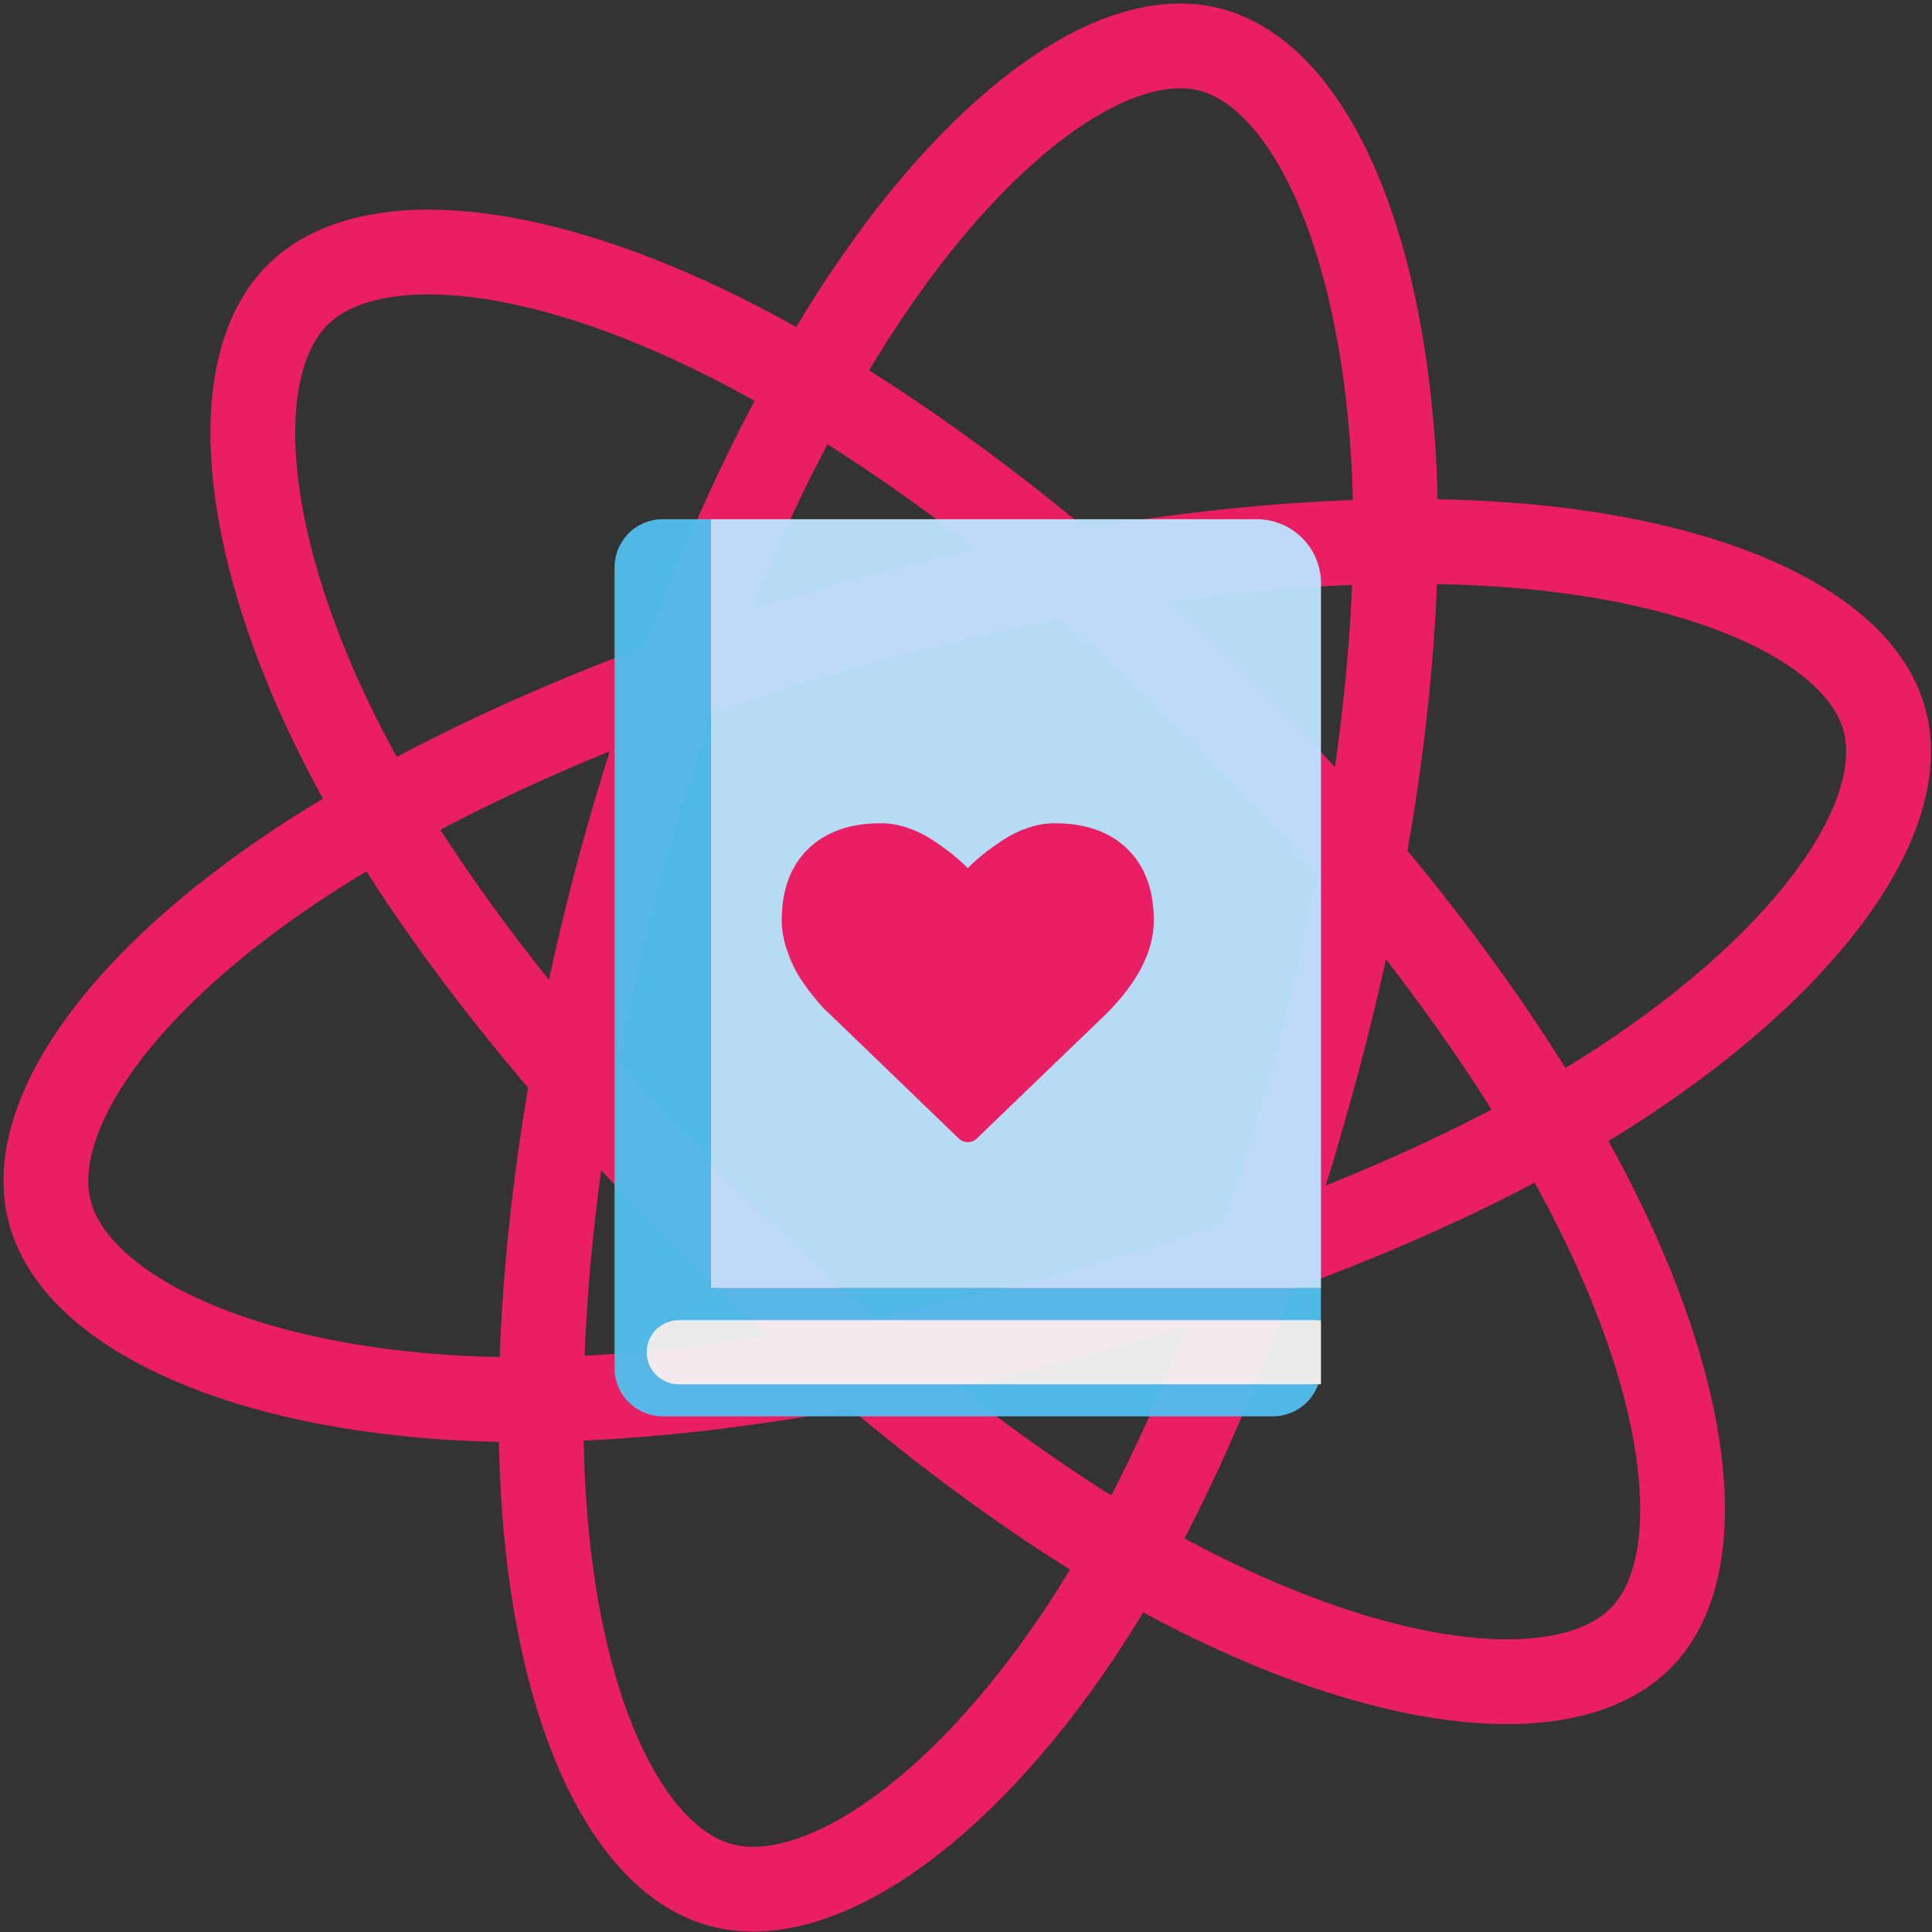 <svg width="547" height="547" viewBox="0 0 547 547" fill="none" xmlns="http://www.w3.org/2000/svg">
<rect x="0" y="0" width="547" height="547" fill="#333333" stroke="none"/>
<path d="M346.456 201.568C394.084 249.196 431.495 300.276 453.37 345.12C479.728 399.153 483.466 444.842 464.473 463.834C444.68 483.627 396.206 479.718 338.742 450.855C295.297 429.034 246.711 391.736 201.5 346.524C155.146 300.17 116.55 250.979 94.833 206.708C67.353 150.685 64.776 102.965 84.19 83.551C103.028 64.712 147.438 67.495 200.884 93.308C246.043 115.12 298.364 153.475 346.456 201.568Z" stroke="#E91E63" stroke-width="24" stroke-miterlimit="10"/>
<path d="M247.4 175.052C312.452 157.587 375.389 150.698 425.167 154.15C485.141 158.31 526.587 177.897 533.552 203.838C540.811 230.871 513.207 270.911 459.498 306.272C418.89 333.005 362.309 356.46 300.557 373.041C237.245 390.039 175.35 398.899 126.149 395.594C63.889 391.413 21.265 369.805 14.145 343.288C7.238 317.557 31.833 280.477 80.895 247.074C122.348 218.85 181.712 192.688 247.4 175.052Z" stroke="#E91E63" stroke-width="24" stroke-miterlimit="10"/>
<path d="M174.938 247.634C192.295 182.553 217.758 124.584 245.609 83.184C279.165 33.302 316.834 7.176 342.787 14.098C369.832 21.31 390.736 65.221 394.547 129.413C397.43 177.946 389.492 238.679 373.016 300.459C356.124 363.8 332.89 421.848 305.454 462.824C270.738 514.676 230.731 540.812 204.202 533.737C178.459 526.872 158.618 487.045 154.181 427.856C150.432 377.847 157.413 313.351 174.938 247.634Z" stroke="#E91E63" stroke-width="24" stroke-miterlimit="10"/>
<g opacity="0.95">
<path d="M201.273 364.714H374V165.143C374 160.331 372.084 155.716 368.675 152.314C365.265 148.911 360.64 147 355.818 147H201.273V364.714Z" fill="#BDE4FF"/>
<path d="M183.091 373.786L278.545 369.25L374 373.786V391.929L278.545 396.464L183.091 391.929V373.786Z" fill="#F5F5F5"/>
<path fill-rule="evenodd" clip-rule="evenodd" d="M174 160.607C174 156.998 175.437 153.537 177.994 150.985C180.551 148.434 184.02 147 187.636 147H201.273V364.714H374V373.786H192.182C189.771 373.786 187.458 374.741 185.754 376.443C184.049 378.144 183.091 380.451 183.091 382.857C183.091 385.263 184.049 387.57 185.754 389.272C187.458 390.973 189.771 391.929 192.182 391.929H373.227C372.287 394.583 370.545 396.88 368.241 398.505C365.937 400.13 363.185 401.001 360.364 401H187.636C184.02 401 180.551 399.566 177.994 397.015C175.437 394.463 174 391.002 174 387.393V160.607Z" fill="#52BFEE"/>
</g>
<path d="M274 323.369C272.981 323.369 272.119 323.016 271.414 322.311L234.735 286.925C234.343 286.612 233.804 286.103 233.118 285.397C232.432 284.692 231.345 283.409 229.856 281.546C228.367 279.686 227.034 277.775 225.859 275.816C224.684 273.857 223.635 271.486 222.714 268.704C221.794 265.922 221.333 263.218 221.333 260.593C221.333 251.972 223.821 245.232 228.798 240.372C233.775 235.513 240.652 233.083 249.429 233.083C251.859 233.083 254.338 233.504 256.865 234.347C259.392 235.19 261.744 236.326 263.919 237.757C266.093 239.187 267.965 240.529 269.532 241.783C271.099 243.037 272.589 244.369 273.999 245.78C275.41 244.369 276.898 243.037 278.466 241.783C280.034 240.529 281.904 239.187 284.08 237.757C286.255 236.326 288.605 235.19 291.134 234.347C293.661 233.505 296.14 233.083 298.569 233.083C307.347 233.083 314.224 235.513 319.201 240.372C324.179 245.231 326.667 251.972 326.667 260.593C326.667 269.253 322.18 278.07 313.206 287.044L276.587 322.312C275.881 323.017 275.019 323.369 274 323.369Z" fill="#E91E63"/>
</svg>
